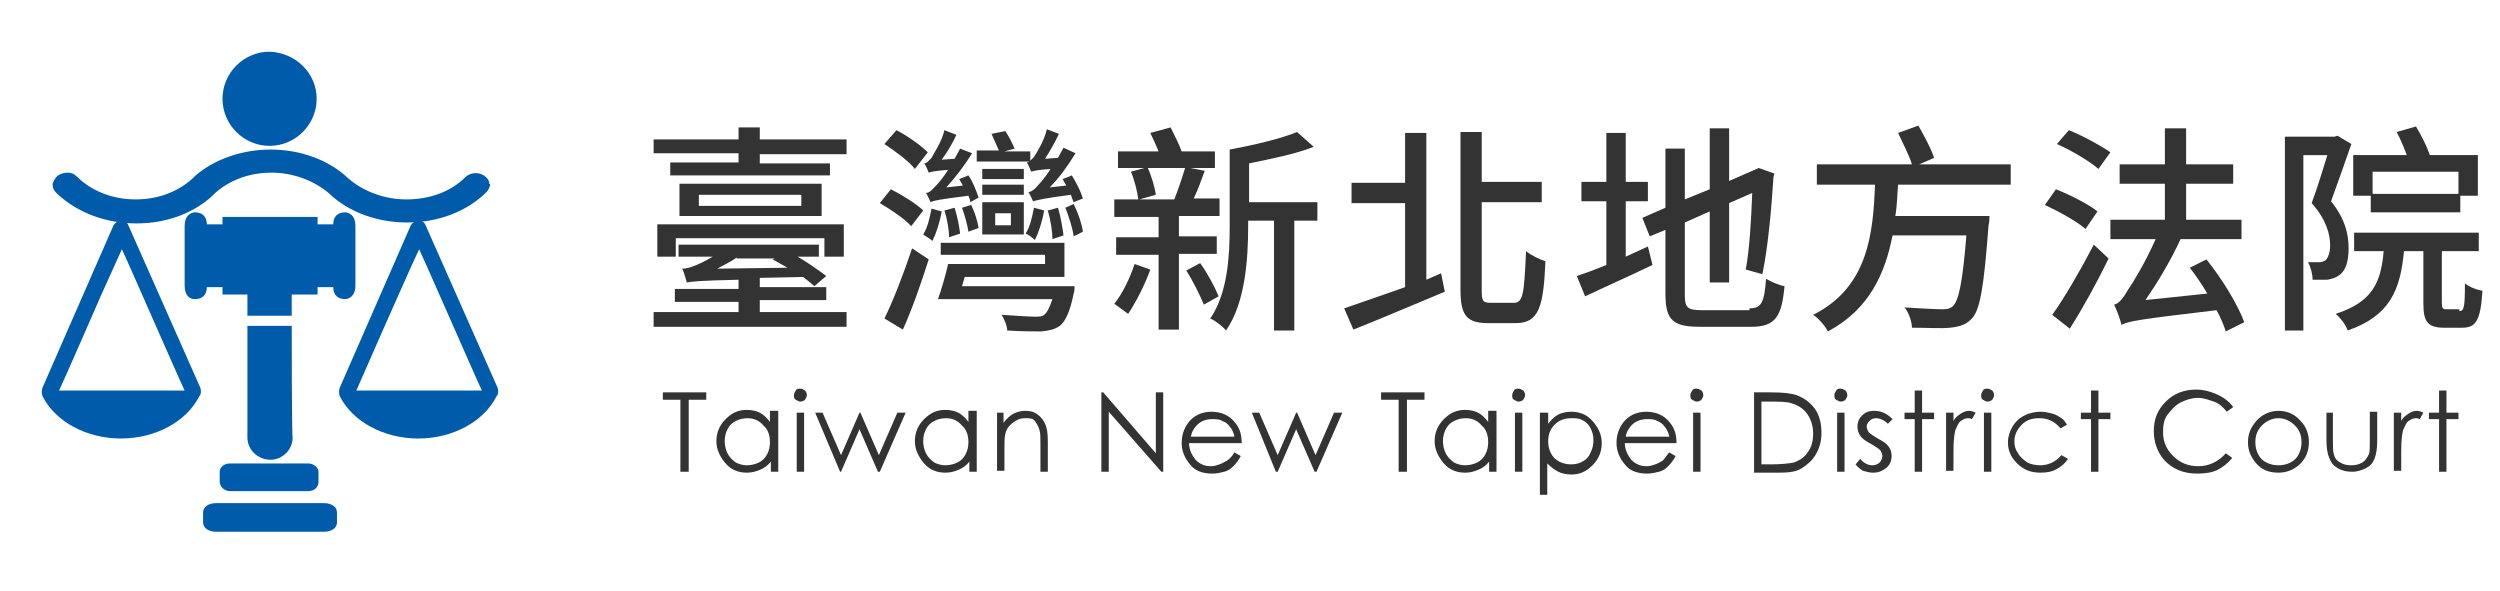 <?xml version="1.0" encoding="utf-8"?>
<!-- Generator: Adobe Illustrator 24.0.2, SVG Export Plug-In . SVG Version: 6.00 Build 0)  -->
<svg version="1.1" id="圖層_1" xmlns="http://www.w3.org/2000/svg" xmlns:xlink="http://www.w3.org/1999/xlink" x="0px" y="0px"
	 viewBox="0 0 270.8 64" style="enable-background:new 0 0 270.8 64;" xml:space="preserve">
<style type="text/css">
	.st0{fill:#333333;}
	.st1{fill:#005BAB;}
</style>
<g>
	<path class="st0" d="M91.7,15.2v1.5h-9.4v1h7.6V19H72.6v-1.4H80v-1h-9.2v-1.5H80v-1.3h2.3v1.3H91.7z M82.3,33.8h9.4v1.6H70.8v-1.6
		H80v-1.1h-6.9v-1.4H80v-1c-4.4,0.1-5.1,0.2-5.6,0.3c-0.1-0.3-0.3-1.1-0.5-1.5c0.4,0,0.8-0.1,1.3-0.3c0.3-0.1,1.2-0.5,2-1h-3.7v-1.3
		h15.2v1.3h-2.3c1.2,0.7,2.3,1.5,3.1,2.1l-1.3,1.1c-0.3-0.3-0.7-0.6-1.2-1l-4.7,0.1v1h7.2v1.4h-7.2V33.8z M71.2,24.3h20.2v3.5h-2.1
		v-2H73.2v2h-2V24.3z M89,19.9v3.5H73.6v-3.5H89z M86.8,21.1H75.7v1.2h11.1V21.1z M79.8,27.9c-0.7,0.5-1.4,0.8-2.1,1.2l7.6-0.1
		c-0.5-0.3-1.1-0.6-1.6-0.9l0.2-0.1H79.8z"/>
	<path class="st0" d="M98.7,24.5c-0.7-0.8-2.2-1.8-3.4-2.5l1.2-1.5c1.2,0.6,2.8,1.6,3.5,2.3L98.7,24.5z M95.8,34.5
		c0.9-1.8,2.1-4.9,3-7.6l1.8,1.2c-0.8,2.5-1.8,5.4-2.8,7.6L95.8,34.5z M99.1,18.3c-0.6-0.8-2.1-1.9-3.3-2.7l1.3-1.5
		c1.2,0.6,2.7,1.7,3.4,2.4L99.1,18.3z M102,22.9c-0.2,1.2-0.6,2.4-1,3.2c-0.2-0.2-0.7-0.5-1-0.7c0.5-0.8,0.7-1.8,0.9-2.8L102,22.9z
		 M105.1,21.9c0-0.2-0.1-0.5-0.2-0.7c-3.1,0.4-3.7,0.5-4.1,0.7c-0.1-0.2-0.3-0.7-0.5-1c0.4,0,0.7-0.4,1.1-0.8
		c0.2-0.2,0.8-0.9,1.3-1.7c-1.4,0.1-1.8,0.2-2.1,0.3c-0.1-0.2-0.3-0.8-0.5-1c0.3,0,0.5-0.3,0.8-0.6c0.2-0.4,1.1-1.7,1.4-3l1.3,0.5
		c-0.4,0.9-1,1.9-1.6,2.7l1.4-0.1c0.2-0.4,0.4-0.7,0.6-1.1l1.3,0.5c-0.8,1.3-1.8,2.6-2.8,3.7l1.8-0.2c-0.1-0.2-0.3-0.5-0.4-0.7
		l1-0.4c0.5,0.7,0.9,1.8,1.1,2.4L105.1,21.9z M116.4,31c0,0,0,0.6-0.1,0.8c-0.4,2-0.9,3-1.5,3.5c-0.6,0.4-1.1,0.5-2,0.6
		c-0.7,0-2.2,0-3.7-0.1c0-0.5-0.3-1.2-0.6-1.7c1.5,0.1,3,0.2,3.6,0.2c0.5,0,0.8,0,1-0.2c0.3-0.2,0.6-0.8,0.9-1.7h-12.4
		c0.4-1.1,0.8-2.5,1.1-3.8h10.5v-1h-11.3v-1.3h13.4V30h-10.8l-0.3,1H116.4z M102.8,25.7c0-0.8-0.2-2-0.5-2.9l1.1-0.3
		c0.3,0.9,0.5,2,0.6,2.8L102.8,25.7z M104.9,25.1c-0.1-0.7-0.4-1.8-0.7-2.6l1-0.3c0.4,0.8,0.7,1.8,0.8,2.5L104.9,25.1z M111.5,17.5
		h-5.7v-1.2h2.4c-0.2-0.5-0.6-1.3-0.8-1.8l1.5-0.3c0.4,0.6,0.8,1.4,1,1.9l-1.1,0.3h2.8V17.5z M106.4,21.9h4.5v3.5h-4.5V21.9z
		 M110.9,19.4h-4.5v-1.1h4.5V19.4z M106.4,20h4.5v1.1h-4.5V20z M107.8,24.4h1.7v-1.3h-1.7V24.4z M113.1,22.8c-0.2,1.2-0.6,2.4-1,3.2
		c-0.2-0.2-0.7-0.6-1-0.7c0.5-0.8,0.7-1.8,0.9-2.8L113.1,22.8z M116.3,21.9c-0.1-0.2-0.2-0.5-0.3-0.8c-3.1,0.4-3.7,0.6-4.1,0.7
		c-0.1-0.2-0.3-0.7-0.5-1c0.3,0,0.7-0.3,1.1-0.8c0.2-0.2,0.8-0.9,1.3-1.7c-1.4,0.1-1.8,0.2-2.1,0.3c-0.1-0.2-0.3-0.8-0.5-1
		c0.3,0,0.5-0.3,0.8-0.6c0.2-0.3,1.1-1.7,1.4-3l1.3,0.5c-0.4,0.9-1,1.9-1.5,2.7l1.4-0.1c0.2-0.4,0.4-0.7,0.6-1.1l1.3,0.6
		c-0.8,1.3-1.7,2.6-2.8,3.7l1.8-0.2c-0.1-0.2-0.3-0.5-0.4-0.7l1-0.4c0.5,0.8,1,1.8,1.2,2.5L116.3,21.9z M114,25.9
		c0-0.8-0.2-2.1-0.5-3.1l1.1-0.3c0.3,1,0.5,2.2,0.6,3L114,25.9z M116.3,22.1c0.5,1,0.9,2.2,1,3l-1,0.5c-0.1-0.8-0.5-2.1-0.9-3.1
		L116.3,22.1z"/>
	<path class="st0" d="M124.6,29.2c-0.6,1.7-1.6,3.6-2.4,4.8c-0.4-0.3-1.1-0.8-1.5-1.1c0.9-1.1,1.7-2.8,2.2-4.3L124.6,29.2z
		 M127.7,27.6v8.1h-2.2v-8.1h-4.6v-1.9h4.6v-2.2h-4.8v-1.9h2.6c-0.1-0.8-0.4-2.1-0.8-3l1.8-0.5c0.4,0.9,0.8,2.2,0.9,3l-1.8,0.5h3.8
		c0.4-1,0.9-2.5,1.2-3.5l2.1,0.4c-0.4,1.1-0.8,2.2-1.2,3h2.8v1.9h-4.4v2.2h4.1v1.9H127.7z M131.7,18.2h-10.6v-1.8h4.4
		c-0.3-0.7-0.6-1.4-0.9-2l2.2-0.6c0.4,0.8,0.9,1.8,1.2,2.6h3.6V18.2z M130,28.5c0.8,1.1,1.6,2.6,2,3.6l-1.6,0.9
		c-0.4-1-1.2-2.6-1.9-3.7L130,28.5z M142.6,23.9h-2.4v11.9H138V23.9h-2.8v0.6c0,3.5-0.3,8.3-2.4,11.3c-0.3-0.4-1.2-1.1-1.7-1.3
		c1.9-2.8,2.1-6.8,2.1-10v-8.3c2.7-0.5,5.6-1.2,7.3-1.9l1.8,1.6c-2,0.8-4.6,1.3-7,1.8v4.2h7.4V23.9z"/>
	<path class="st0" d="M156.1,29.6l0.4,2c-3.4,1.4-7.1,3-9.9,4.1l-1-2.3c1.7-0.6,4.1-1.4,6.6-2.3v-9.1h-5.8v-2.2h5.8v-5.4h2.3v15.9
		L156.1,29.6z M164,32.8c1,0,1.1-1.1,1.3-5.6c0.6,0.5,1.5,0.9,2.1,1.1c-0.2,4.9-0.7,6.7-3.2,6.7h-3c-2.3,0-3-0.8-3-3.6V14.3h2.3v5.4
		h6.5v2.2h-6.5v9.5c0,1.2,0.1,1.4,1,1.4H164z"/>
	<path class="st0" d="M178.5,26.7l0.5,2c-2.5,1.2-5.2,2.4-7.3,3.4l-0.9-2.2c0.9-0.3,2-0.7,3.2-1.2v-6.9h-2.7v-2.1h2.7v-5.3h2.1v5.3
		h2.4v2.1h-2.4v6L178.5,26.7z M189.5,33.4c1.3,0,1.6-0.6,1.8-3.2c0.5,0.3,1.4,0.7,2,0.8c-0.3,3.3-1,4.4-3.6,4.4h-5.5
		c-3,0-3.8-0.7-3.8-3.6v-6.9l-1.7,0.7l-0.8-2l2.5-1.1v-6.4h2.1v5.5l2.7-1.1v-6.6h2.1v5.7l3.2-1.4l1.7,0.6l-0.1,0.4
		c-0.2,3.3-0.6,7.7-1.2,10.5l-1.8-0.5c0.4-2.1,0.6-5.4,0.7-8.3l-2.5,1.1v8.6h-2.1v-7.7l-2.7,1.2v7.9c0,1.3,0.3,1.6,1.8,1.6H189.5z"
		/>
	<path class="st0" d="M205.6,20c-0.1,1.1-0.1,2.3-0.3,3.4h10.2c0,0,0,0.7-0.1,1c-0.5,6.6-0.9,9.3-1.9,10.2c-0.6,0.6-1.3,0.8-2.3,0.9
		c-0.9,0.1-2.4,0-4.1,0c0-0.6-0.3-1.6-0.8-2.2c1.7,0.1,3.3,0.2,4,0.2c0.5,0,0.8,0,1.2-0.3c0.7-0.6,1.1-2.8,1.5-7.7H205
		c-0.8,4.1-2.5,8-7,10.4c-0.3-0.6-1-1.4-1.6-1.8c6-3,6.5-8.9,6.7-14.1h-6.3v-2.2h10.3c-0.3-1-1-2.3-1.5-3.4l2.2-0.8
		c0.6,1.1,1.4,2.5,1.7,3.5l-1.6,0.7h9.9V20H205.6z"/>
	<path class="st0" d="M225.9,24.8c-0.9-0.8-2.9-1.9-4.4-2.6l1.2-1.7c1.5,0.6,3.5,1.6,4.5,2.4L225.9,24.8z M222.3,34.1
		c1.3-1.8,3.1-4.9,4.5-7.6l1.6,1.5c-1.2,2.5-2.8,5.4-4.2,7.6L222.3,34.1z M224.1,14.1c1.5,0.6,3.5,1.7,4.5,2.4l-1.3,1.8
		c-0.9-0.8-2.9-2-4.5-2.7L224.1,14.1z M241.1,35.9c-0.2-0.6-0.5-1.4-1-2.3c-8.5,1-9.6,1.2-10.3,1.6c-0.1-0.5-0.5-1.6-0.8-2.2
		c0.5-0.1,1-0.7,1.5-1.6c0.5-0.7,1.9-3,3-5.5h-4.9v-2.1h5.9v-3.9h-4.9v-2.1h4.9v-3.9h2.3v3.9h5.1v2.1h-5.1v3.9h6v2.1h-6.6
		c-1.1,2.4-2.5,4.7-3.8,6.6l6.7-0.7c-0.6-1-1.2-1.9-1.9-2.8l1.8-0.9c1.7,2.1,3.4,4.9,4.1,6.8L241.1,35.9z"/>
	<path class="st0" d="M254.7,15.6c-0.7,2-1.5,4.3-2.2,6.2c1.6,2,1.9,3.7,1.9,5.1c0,1.4-0.3,2.4-1,2.9c-0.4,0.3-0.8,0.4-1.3,0.5
		c-0.4,0-1,0-1.6,0c0-0.6-0.2-1.4-0.5-1.9c0.5,0,0.9,0,1.2,0c0.3,0,0.5-0.1,0.7-0.2c0.3-0.3,0.5-0.9,0.5-1.6c0-1.2-0.4-2.8-2-4.6
		c0.6-1.6,1.2-3.6,1.7-5.2h-2.6v19h-2v-21h5.4l0.3-0.1L254.7,15.6z M266.4,33.7c0.5,0,0.6-0.4,0.6-3c0.5,0.4,1.3,0.7,1.9,0.8
		c-0.2,3.2-0.7,4-2.2,4h-1.9c-1.8,0-2.3-0.6-2.3-2.6v-5.7h-2.1c-0.4,4.2-1.5,7-6.1,8.6c-0.2-0.6-0.8-1.4-1.3-1.8
		c4-1.3,4.9-3.4,5.2-6.8H255v-2h13.5v2h-4v5.6c0,0.6,0.1,0.7,0.5,0.7H266.4z M256.8,21.2h-1.9v-4.4h5.8c-0.3-0.8-0.7-1.8-1.1-2.5
		l2.1-0.6c0.6,1,1.2,2.2,1.5,3.1h5.2v4.4h-1.9V23h-9.7V21.2z M257,18.7V21h9.3v-2.4H257z"/>
</g>
<g>
	<path class="st0" d="M71.8,43.3v-0.8h4.7v0.8h-1.9v7.8h-0.9v-7.8H71.8z"/>
	<path class="st0" d="M84.3,44.7v6.4h-0.8V50c-0.3,0.4-0.7,0.7-1.2,0.9s-0.9,0.3-1.4,0.3c-0.9,0-1.7-0.3-2.3-1s-1-1.5-1-2.4
		c0-0.9,0.3-1.7,1-2.4s1.4-1,2.3-1c0.5,0,1,0.1,1.4,0.3s0.8,0.6,1.1,1v-1.2H84.3z M81,45.3c-0.5,0-0.9,0.1-1.3,0.3
		c-0.4,0.2-0.7,0.5-0.9,0.9c-0.2,0.4-0.3,0.8-0.3,1.3c0,0.4,0.1,0.9,0.3,1.3c0.2,0.4,0.5,0.7,0.9,1c0.4,0.2,0.8,0.3,1.2,0.3
		c0.4,0,0.9-0.1,1.3-0.3c0.4-0.2,0.7-0.5,0.9-0.9c0.2-0.4,0.3-0.8,0.3-1.3c0-0.7-0.2-1.4-0.7-1.8C82.3,45.6,81.7,45.3,81,45.3z"/>
	<path class="st0" d="M86.7,42.1c0.2,0,0.3,0.1,0.5,0.2c0.1,0.1,0.2,0.3,0.2,0.5c0,0.2-0.1,0.3-0.2,0.5c-0.1,0.1-0.3,0.2-0.5,0.2
		c-0.2,0-0.3-0.1-0.5-0.2s-0.2-0.3-0.2-0.5c0-0.2,0.1-0.3,0.2-0.5S86.5,42.1,86.7,42.1z M86.3,44.7h0.8v6.4h-0.8V44.7z"/>
	<path class="st0" d="M88.3,44.7h0.8l2,4.6l2-4.6h0.1l2,4.6l2-4.6h0.9l-2.8,6.4h-0.2l-2-4.6l-2,4.6H91L88.3,44.7z"/>
	<path class="st0" d="M105.8,44.7v6.4H105V50c-0.3,0.4-0.7,0.7-1.2,0.9s-0.9,0.3-1.4,0.3c-0.9,0-1.7-0.3-2.3-1s-1-1.5-1-2.4
		c0-0.9,0.3-1.7,1-2.4s1.4-1,2.3-1c0.5,0,1,0.1,1.4,0.3s0.8,0.6,1.1,1v-1.2H105.8z M102.5,45.3c-0.5,0-0.9,0.1-1.3,0.3
		c-0.4,0.2-0.7,0.5-0.9,0.9c-0.2,0.4-0.3,0.8-0.3,1.3c0,0.4,0.1,0.9,0.3,1.3c0.2,0.4,0.5,0.7,0.9,1c0.4,0.2,0.8,0.3,1.2,0.3
		c0.4,0,0.9-0.1,1.3-0.3c0.4-0.2,0.7-0.5,0.9-0.9c0.2-0.4,0.3-0.8,0.3-1.3c0-0.7-0.2-1.4-0.7-1.8C103.8,45.6,103.2,45.3,102.5,45.3z
		"/>
	<path class="st0" d="M107.9,44.7h0.8v1.1c0.3-0.4,0.7-0.8,1.1-1s0.8-0.3,1.3-0.3c0.5,0,0.9,0.1,1.3,0.4s0.6,0.6,0.8,1
		s0.3,1,0.3,1.9v3.3h-0.8v-3c0-0.7,0-1.2-0.1-1.5c-0.1-0.4-0.3-0.7-0.5-1s-0.6-0.3-1.1-0.3c-0.5,0-0.9,0.2-1.3,0.5s-0.7,0.7-0.8,1.2
		c-0.1,0.3-0.1,0.9-0.1,1.7v2.3h-0.8V44.7z"/>
	<path class="st0" d="M119.3,51.1v-8.6h0.2l5.7,6.6v-6.6h0.8v8.6h-0.2l-5.7-6.5v6.5H119.3z"/>
	<path class="st0" d="M133.7,49l0.7,0.4c-0.2,0.4-0.5,0.8-0.8,1.1c-0.3,0.3-0.6,0.5-1,0.6c-0.4,0.1-0.8,0.2-1.3,0.2
		c-1,0-1.9-0.3-2.4-1c-0.6-0.7-0.9-1.5-0.9-2.3c0-0.8,0.2-1.5,0.7-2.2c0.6-0.8,1.5-1.2,2.5-1.2c1.1,0,2,0.4,2.6,1.2
		c0.5,0.6,0.7,1.3,0.7,2.2h-5.7c0,0.7,0.3,1.3,0.7,1.8c0.5,0.5,1,0.7,1.7,0.7c0.3,0,0.6-0.1,0.9-0.2c0.3-0.1,0.6-0.3,0.8-0.4
		C133.2,49.7,133.5,49.4,133.7,49z M133.7,47.2c-0.1-0.4-0.3-0.8-0.5-1c-0.2-0.3-0.5-0.5-0.8-0.6c-0.3-0.2-0.7-0.2-1.1-0.2
		c-0.6,0-1.2,0.2-1.6,0.6c-0.3,0.3-0.6,0.7-0.7,1.3H133.7z"/>
	<path class="st0" d="M135.6,44.7h0.8l2,4.6l2-4.6h0.1l2,4.6l2-4.6h0.9l-2.8,6.4h-0.2l-2-4.6l-2,4.6h-0.2L135.6,44.7z"/>
	<path class="st0" d="M149.6,43.3v-0.8h4.7v0.8h-1.9v7.8h-0.9v-7.8H149.6z"/>
	<path class="st0" d="M162.1,44.7v6.4h-0.8V50c-0.3,0.4-0.7,0.7-1.2,0.9s-0.9,0.3-1.4,0.3c-0.9,0-1.7-0.3-2.3-1s-1-1.5-1-2.4
		c0-0.9,0.3-1.7,1-2.4s1.4-1,2.3-1c0.5,0,1,0.1,1.4,0.3s0.8,0.6,1.1,1v-1.2H162.1z M158.8,45.3c-0.5,0-0.9,0.1-1.3,0.3
		c-0.4,0.2-0.7,0.5-0.9,0.9c-0.2,0.4-0.3,0.8-0.3,1.3c0,0.4,0.1,0.9,0.3,1.3c0.2,0.4,0.5,0.7,0.9,1c0.4,0.2,0.8,0.3,1.2,0.3
		c0.4,0,0.9-0.1,1.3-0.3c0.4-0.2,0.7-0.5,0.9-0.9c0.2-0.4,0.3-0.8,0.3-1.3c0-0.7-0.2-1.4-0.7-1.8C160.1,45.6,159.5,45.3,158.8,45.3z
		"/>
	<path class="st0" d="M164.5,42.1c0.2,0,0.3,0.1,0.5,0.2c0.1,0.1,0.2,0.3,0.2,0.5c0,0.2-0.1,0.3-0.2,0.5c-0.1,0.1-0.3,0.2-0.5,0.2
		c-0.2,0-0.3-0.1-0.5-0.2s-0.2-0.3-0.2-0.5c0-0.2,0.1-0.3,0.2-0.5S164.3,42.1,164.5,42.1z M164.1,44.7h0.8v6.4h-0.8V44.7z"/>
	<path class="st0" d="M166.9,44.7h0.8v1.2c0.3-0.4,0.7-0.8,1.1-1c0.4-0.2,0.9-0.3,1.4-0.3c0.9,0,1.7,0.3,2.3,1s1,1.4,1,2.4
		c0,0.9-0.3,1.7-1,2.4s-1.4,1-2.3,1c-0.5,0-1-0.1-1.4-0.3c-0.4-0.2-0.8-0.5-1.2-0.9v3.4h-0.8V44.7z M170.2,45.3
		c-0.7,0-1.3,0.2-1.8,0.7c-0.5,0.5-0.7,1.1-0.7,1.8c0,0.5,0.1,0.9,0.3,1.3c0.2,0.4,0.5,0.7,0.9,0.9c0.4,0.2,0.8,0.3,1.3,0.3
		c0.4,0,0.9-0.1,1.2-0.3c0.4-0.2,0.7-0.5,0.9-1c0.2-0.4,0.3-0.8,0.3-1.3c0-0.5-0.1-0.9-0.3-1.3c-0.2-0.4-0.5-0.7-0.9-0.9
		S170.7,45.3,170.2,45.3z"/>
	<path class="st0" d="M180.8,49l0.7,0.4c-0.2,0.4-0.5,0.8-0.8,1.1c-0.3,0.3-0.6,0.5-1,0.6c-0.4,0.1-0.8,0.2-1.3,0.2
		c-1,0-1.9-0.3-2.4-1c-0.6-0.7-0.9-1.5-0.9-2.3c0-0.8,0.2-1.5,0.7-2.2c0.6-0.8,1.5-1.2,2.5-1.2c1.1,0,2,0.4,2.6,1.2
		c0.5,0.6,0.7,1.3,0.7,2.2H176c0,0.7,0.3,1.3,0.7,1.8c0.5,0.5,1,0.7,1.7,0.7c0.3,0,0.6-0.1,0.9-0.2c0.3-0.1,0.6-0.3,0.8-0.4
		C180.3,49.7,180.5,49.4,180.8,49z M180.8,47.2c-0.1-0.4-0.3-0.8-0.5-1c-0.2-0.3-0.5-0.5-0.8-0.6c-0.3-0.2-0.7-0.2-1.1-0.2
		c-0.6,0-1.2,0.2-1.6,0.6c-0.3,0.3-0.6,0.7-0.7,1.3H180.8z"/>
	<path class="st0" d="M183.8,42.1c0.2,0,0.3,0.1,0.5,0.2c0.1,0.1,0.2,0.3,0.2,0.5c0,0.2-0.1,0.3-0.2,0.5c-0.1,0.1-0.3,0.2-0.5,0.2
		c-0.2,0-0.3-0.1-0.5-0.2s-0.2-0.3-0.2-0.5c0-0.2,0.1-0.3,0.2-0.5S183.6,42.1,183.8,42.1z M183.4,44.7h0.8v6.4h-0.8V44.7z"/>
	<path class="st0" d="M190,51.1v-8.6h1.8c1.3,0,2.2,0.1,2.8,0.3c0.8,0.3,1.5,0.8,2,1.5s0.7,1.6,0.7,2.6c0,0.9-0.2,1.6-0.6,2.3
		s-0.9,1.1-1.5,1.5s-1.4,0.5-2.5,0.5H190z M190.8,50.3h1c1.2,0,2-0.1,2.5-0.2c0.6-0.2,1.2-0.6,1.5-1.1c0.4-0.5,0.6-1.2,0.6-2
		c0-0.8-0.2-1.5-0.6-2.1s-1-1-1.7-1.2c-0.5-0.2-1.4-0.2-2.7-0.2h-0.6V50.3z"/>
	<path class="st0" d="M199.4,42.1c0.2,0,0.3,0.1,0.5,0.2c0.1,0.1,0.2,0.3,0.2,0.5c0,0.2-0.1,0.3-0.2,0.5c-0.1,0.1-0.3,0.2-0.5,0.2
		c-0.2,0-0.3-0.1-0.5-0.2s-0.2-0.3-0.2-0.5c0-0.2,0.1-0.3,0.2-0.5S199.2,42.1,199.4,42.1z M199,44.7h0.8v6.4H199V44.7z"/>
	<path class="st0" d="M205,45.4l-0.5,0.5c-0.4-0.4-0.9-0.6-1.3-0.6c-0.3,0-0.5,0.1-0.7,0.3c-0.2,0.2-0.3,0.4-0.3,0.6
		c0,0.2,0.1,0.4,0.2,0.6c0.2,0.2,0.5,0.4,1,0.7c0.6,0.3,1,0.6,1.2,0.9c0.2,0.3,0.3,0.6,0.3,1c0,0.5-0.2,1-0.6,1.3s-0.8,0.5-1.4,0.5
		c-0.4,0-0.7-0.1-1.1-0.2c-0.3-0.2-0.6-0.4-0.8-0.7l0.5-0.6c0.4,0.5,0.9,0.7,1.3,0.7c0.3,0,0.6-0.1,0.8-0.3c0.2-0.2,0.3-0.5,0.3-0.7
		c0-0.2-0.1-0.4-0.2-0.6c-0.2-0.2-0.5-0.4-1-0.7c-0.6-0.3-1-0.6-1.2-0.9c-0.2-0.3-0.3-0.6-0.3-1c0-0.5,0.2-0.9,0.5-1.2
		c0.3-0.3,0.7-0.5,1.3-0.5C203.8,44.5,204.4,44.8,205,45.4z"/>
	<path class="st0" d="M207.4,42.3h0.8v2.4h1.3v0.7h-1.3v5.7h-0.8v-5.7h-1.1v-0.7h1.1V42.3z"/>
	<path class="st0" d="M210.8,44.7h0.8v0.9c0.2-0.4,0.5-0.6,0.8-0.8s0.6-0.3,0.9-0.3c0.2,0,0.5,0.1,0.7,0.2l-0.4,0.7
		c-0.2-0.1-0.3-0.1-0.4-0.1c-0.3,0-0.5,0.1-0.8,0.3s-0.4,0.6-0.6,1c-0.1,0.4-0.2,1.1-0.2,2.2v2.2h-0.8V44.7z"/>
	<path class="st0" d="M215.3,42.1c0.2,0,0.3,0.1,0.5,0.2c0.1,0.1,0.2,0.3,0.2,0.5c0,0.2-0.1,0.3-0.2,0.5c-0.1,0.1-0.3,0.2-0.5,0.2
		c-0.2,0-0.3-0.1-0.5-0.2s-0.2-0.3-0.2-0.5c0-0.2,0.1-0.3,0.2-0.5S215.1,42.1,215.3,42.1z M214.9,44.7h0.8v6.4h-0.8V44.7z"/>
	<path class="st0" d="M223.9,46l-0.7,0.4c-0.6-0.7-1.3-1.1-2.3-1.1c-0.8,0-1.4,0.2-1.9,0.7c-0.5,0.5-0.8,1.1-0.8,1.8
		c0,0.5,0.1,0.9,0.4,1.3c0.2,0.4,0.6,0.7,1,1c0.4,0.2,0.9,0.3,1.4,0.3c0.9,0,1.7-0.4,2.3-1.1l0.7,0.4c-0.3,0.5-0.7,0.8-1.2,1.1
		c-0.5,0.3-1.1,0.4-1.8,0.4c-1,0-1.8-0.3-2.5-1s-1-1.4-1-2.3c0-0.6,0.2-1.2,0.5-1.7s0.7-0.9,1.3-1.2s1.2-0.4,1.8-0.4
		c0.4,0,0.8,0.1,1.2,0.2s0.7,0.3,1,0.5S223.7,45.7,223.9,46z"/>
	<path class="st0" d="M226.5,42.3h0.8v2.4h1.3v0.7h-1.3v5.7h-0.8v-5.7h-1.1v-0.7h1.1V42.3z"/>
	<path class="st0" d="M241.9,44.1l-0.7,0.5c-0.4-0.5-0.8-0.9-1.4-1.1s-1.1-0.4-1.7-0.4c-0.7,0-1.3,0.2-1.9,0.5s-1,0.8-1.4,1.3
		s-0.5,1.2-0.5,1.9c0,1.1,0.4,1.9,1.1,2.6s1.6,1.1,2.7,1.1c1.2,0,2.2-0.5,3-1.4l0.7,0.5c-0.4,0.5-1,1-1.6,1.3s-1.4,0.4-2.2,0.4
		c-1.5,0-2.7-0.5-3.6-1.5c-0.7-0.8-1.1-1.9-1.1-3.1c0-1.3,0.4-2.3,1.3-3.2s2-1.3,3.3-1.3c0.8,0,1.5,0.2,2.2,0.5
		S241.5,43.5,241.9,44.1z"/>
	<path class="st0" d="M246.8,44.5c1,0,1.8,0.4,2.4,1.1c0.6,0.6,0.9,1.4,0.9,2.3c0,0.9-0.3,1.7-0.9,2.3s-1.4,1-2.4,1
		c-1,0-1.8-0.3-2.4-1s-0.9-1.4-0.9-2.3c0-0.9,0.3-1.6,0.9-2.3C245,44.9,245.9,44.5,246.8,44.5z M246.8,45.3c-0.7,0-1.3,0.3-1.8,0.8
		c-0.5,0.5-0.7,1.1-0.7,1.8c0,0.5,0.1,0.9,0.3,1.3s0.5,0.7,0.9,0.9c0.4,0.2,0.8,0.3,1.3,0.3s0.9-0.1,1.3-0.3
		c0.4-0.2,0.7-0.5,0.9-0.9s0.3-0.8,0.3-1.3c0-0.7-0.2-1.3-0.7-1.8S247.5,45.3,246.8,45.3z"/>
	<path class="st0" d="M251.9,44.7h0.8v3c0,0.7,0,1.2,0.1,1.5c0.1,0.4,0.3,0.7,0.7,0.9c0.3,0.2,0.7,0.3,1.2,0.3s0.8-0.1,1.2-0.3
		c0.3-0.2,0.5-0.5,0.7-0.9c0.1-0.2,0.1-0.8,0.1-1.6v-3h0.8v3.1c0,0.9-0.1,1.5-0.3,2s-0.5,0.8-0.9,1s-0.9,0.4-1.5,0.4
		s-1.1-0.1-1.6-0.4s-0.7-0.6-0.9-1.1s-0.3-1.1-0.3-2V44.7z"/>
	<path class="st0" d="M259.3,44.7h0.8v0.9c0.2-0.4,0.5-0.6,0.8-0.8s0.6-0.3,0.9-0.3c0.2,0,0.5,0.1,0.7,0.2l-0.4,0.7
		c-0.2-0.1-0.3-0.1-0.4-0.1c-0.3,0-0.5,0.1-0.8,0.3s-0.4,0.6-0.6,1c-0.1,0.4-0.2,1.1-0.2,2.2v2.2h-0.8V44.7z"/>
	<path class="st0" d="M264.2,42.3h0.8v2.4h1.3v0.7H265v5.7h-0.8v-5.7h-1.1v-0.7h1.1V42.3z"/>
</g>
<g>
	<path class="st1" d="M31.6,35.3l-0.7,0l-4.1,0l0,12.1c0,1.3,1.1,2.4,2.5,2.4c1.3,0,2.4-1.1,2.4-2.4C31.6,47.4,31.6,35.3,31.6,35.3z
		"/>
	<path class="st1" d="M33.4,50.2h-8.5c-0.6,0-1.1,0.4-1.1,0.9v1.1c0,0.5,0.5,1,1.1,1h8.5c0.6,0,1.1-0.4,1.1-1v-1.1
		C34.5,50.7,34,50.2,33.4,50.2z"/>
	<path class="st1" d="M35.1,54.5H23.4c-0.8,0-1.4,0.4-1.4,1v1.1c0,0.6,0.6,1,1.4,1h11.7c0.8,0,1.4-0.4,1.4-1v-1.1
		C36.5,54.9,35.9,54.5,35.1,54.5z"/>
	<path class="st1" d="M53,19.9c0-0.4-0.3-0.7-0.6-0.9c-0.6-0.4-1.5-0.3-2,0.2c-1.6,1.6-3.9,2.4-6.4,2.4c-2.4,0-4.7-0.9-6.3-2.3
		c-2.1-2-5.2-3.1-8.4-3.1c-3,0-6,1-8.1,2.8l0.1-0.1L21,19.2l0.1-0.1c-1.6,1.6-3.9,2.5-6.4,2.5c-2.5,0-4.8-0.9-6.4-2.5
		c-0.3-0.3-0.6-0.4-1-0.4c-0.3,0-0.7,0.1-1,0.3c-0.3,0.2-0.5,0.6-0.6,0.9l0,0V20c0,0.3,0.1,0.6,0.4,0.9c2.2,2.1,5.3,3.3,8.7,3.3
		c3.1,0,5.9-1,8-2.8l0,0c0,0,0,0,0,0c0,0,0.2-0.2,0.2-0.2c1.6-1.6,3.9-2.5,6.4-2.5c2.4,0,4.7,0.9,6.3,2.3c2.1,2,5.2,3.1,8.4,3.1
		c3.4,0,6.5-1.2,8.6-3.3c0.2-0.2,0.4-0.6,0.4-0.9C53,20,53,19.9,53,19.9z M53,19.9C53,19.9,53,19.9,53,19.9C53,19.9,53,19.9,53,19.9
		L53,19.9z"/>
	<path class="st1" d="M34.3,10.7c0,2.8-2.3,5.1-5.1,5.1c-2.8,0-5.1-2.3-5.1-5.1c0-2.8,2.3-5.1,5.1-5.1C32,5.7,34.3,7.9,34.3,10.7z"
		/>
	<path class="st1" d="M21.7,42c0,0-7.8-17.6-7.8-17.6c-0.1-0.3-0.4-0.5-0.8-0.5c-0.3,0-0.6,0.2-0.8,0.5l0,0L4.6,42
		c-0.1,0.3-0.1,0.6,0,0.9c1.4,2.8,4.8,4.6,8.5,4.6c3.7,0,7.1-1.8,8.5-4.6C21.8,42.7,21.8,42.3,21.7,42z M13.2,27
		c0.5,1,6.3,14.3,6.8,15.3H6.4c0.4-0.8,4.5-10.2,4.5-10.2S12.8,27.9,13.2,27z"/>
	<path class="st1" d="M53.9,42c0,0-7.8-17.6-7.8-17.6c-0.1-0.3-0.4-0.5-0.8-0.5c-0.3,0-0.6,0.2-0.8,0.5l0,0L36.8,42
		c-0.1,0.3-0.1,0.6,0,0.9c1.4,2.8,4.8,4.6,8.5,4.6c3.7,0,7.1-1.8,8.5-4.6C54,42.7,54,42.3,53.9,42z M45.4,27
		c0.5,1,6.3,14.3,6.8,15.3H38.6c0.3-0.7,2.9-6.6,2.9-6.6S44.9,28,45.4,27z"/>
	<path class="st1" d="M37.4,23c-1.4,0-1.3,1.3-1.3,1.3h-1.7v-0.8H24.1v0.8h-1.7c0,0,0.1-1.3-1.3-1.3c0,0-1.1,0-1.1,1.5v6.4
		c0,1.6,1.1,1.5,1.1,1.5c1.4,0,1.3-1.3,1.3-1.3h1.7v0.8h2.7l0,2.3l4.8,0v-2.3h2.8v-0.8h1.7c0,0-0.1,1.3,1.3,1.3c0,0,1.1,0,1.1-1.5
		v-6.4C38.5,23,37.4,23,37.4,23z"/>
</g>
</svg>
